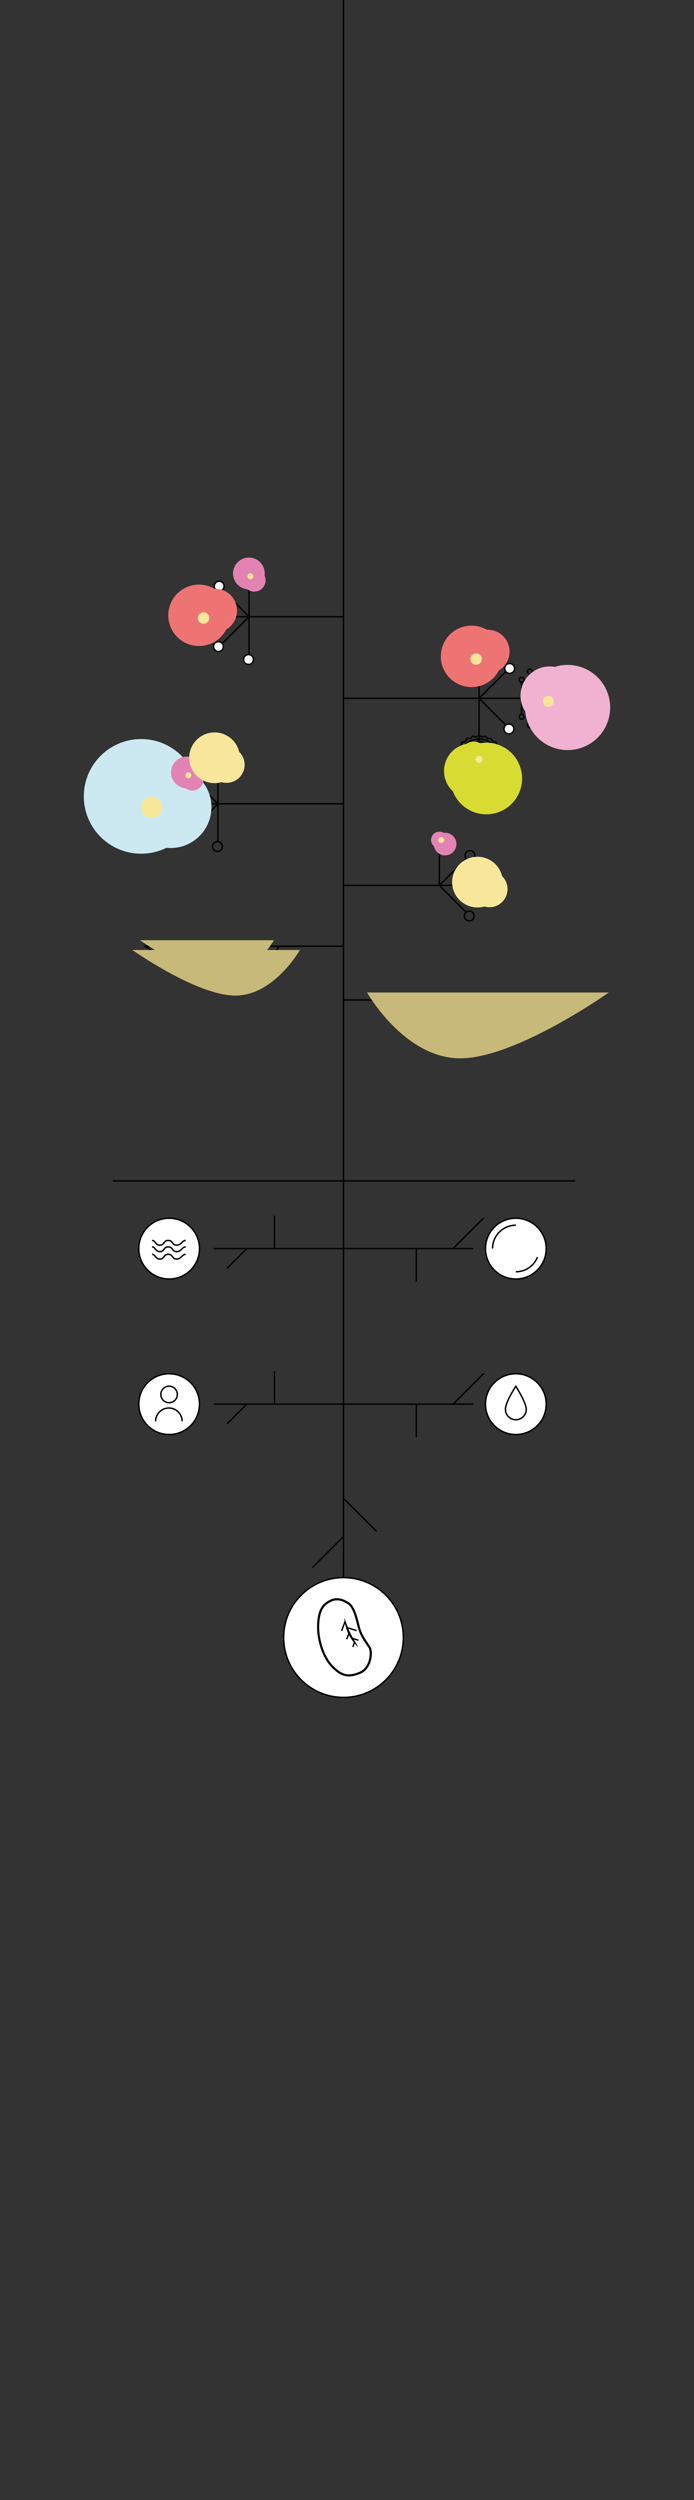 <?xml version="1.0" encoding="utf-8"?>
<!-- Generator: Adobe Illustrator 16.0.0, SVG Export Plug-In . SVG Version: 6.00 Build 0)  -->
<!DOCTYPE svg PUBLIC "-//W3C//DTD SVG 1.1//EN" "http://www.w3.org/Graphics/SVG/1.1/DTD/svg11.dtd">
<svg version="1.1" id="Livello_1" xmlns="http://www.w3.org/2000/svg" xmlns:xlink="http://www.w3.org/1999/xlink" x="0px" y="0px"
	 width="960.385px" height="3456.769px" viewBox="0 0 960.385 3456.769" enable-background="new 0 0 960.385 3456.769"
	 xml:space="preserve">
<rect x="0" y="0" width="960.385" height="3456.769" fill="#333333" stroke="none"/>
<g>
	<g>
		<circle fill="#FFFFFF" stroke="#010202" stroke-width="2" cx="286.435" cy="852.751" r="6.804"/>
		<g>
			<circle fill="#FFFFFF" stroke="#010202" stroke-width="2" cx="303.3" cy="810.445" r="6.803"/>
			<line fill="none" stroke="#010202" stroke-width="2" x1="344.604" y1="852.751" x2="307.583" y2="815.729"/>
		</g>
		<line fill="none" stroke="#010202" stroke-width="2" x1="476.295" y1="852.751" x2="293.238" y2="852.751"/>
		<g>
			<circle fill="#FFFFFF" stroke="#010202" stroke-width="2" cx="345.312" cy="793.63" r="6.803"/>
			<line fill="none" stroke="#010202" stroke-width="2" x1="344.604" y1="852.751" x2="344.604" y2="800.394"/>
		</g>
		<g>
			<circle fill="#FFFFFF" stroke="#010202" stroke-width="2" cx="343.896" cy="911.872" r="6.803"/>
			<line fill="none" stroke="#010202" stroke-width="2" x1="344.604" y1="852.751" x2="344.604" y2="905.107"/>
		</g>
		<g>
			<circle fill="#FFFFFF" stroke="#010202" stroke-width="2" cx="302.299" cy="894.055" r="6.804"/>
			<line fill="none" stroke="#010202" stroke-width="2" x1="344.604" y1="852.751" x2="307.582" y2="889.772"/>
		</g>
	</g>
	<g>
		<g>
			<circle fill="#FFFFFF" stroke="#010202" stroke-width="2" cx="704.261" cy="1007.855" r="6.803"/>
			<line fill="none" stroke="#010202" stroke-width="2" x1="662.957" y1="965.551" x2="699.979" y2="1002.572"/>
		</g>
		<line fill="none" stroke="#010202" stroke-width="2" x1="476.295" y1="965.551" x2="750.796" y2="965.551"/>
		<g>
			<circle fill="#FFFFFF" stroke="#010202" stroke-width="2" cx="663.664" cy="906.43" r="6.803"/>
			<line fill="none" stroke="#010202" stroke-width="2" x1="662.957" y1="965.551" x2="662.958" y2="913.193"/>
		</g>
		<g>
			<circle fill="#FFFFFF" stroke="#010202" stroke-width="2" cx="705.262" cy="924.247" r="6.804"/>
			<line fill="none" stroke="#010202" stroke-width="2" x1="662.957" y1="965.551" x2="699.979" y2="928.528"/>
		</g>
	</g>
	<circle fill="none" stroke="#010202" stroke-width="2" cx="286.435" cy="852.751" r="12.134"/>
	<circle fill="none" stroke="#010202" stroke-width="2" cx="345.312" cy="793.63" r="12.133"/>
	<circle fill="none" stroke="#010202" stroke-width="2" cx="286.435" cy="852.751" r="23.597"/>
	<circle fill="none" stroke="#010202" stroke-width="2" cx="302.32" cy="1052.272" r="23.597"/>
	<circle fill="none" stroke="#010202" stroke-width="2" cx="666.155" cy="1224.193" r="12.134"/>
	<circle fill="none" stroke="#010202" stroke-width="2" cx="666.155" cy="1224.193" r="23.597"/>
	<g>
		<g>
			<path fill="none" stroke="#010202" stroke-width="2" d="M386.262,1308.192H200.965c0,0,71.111,50.4,113.918,50.4
				S386.262,1308.192,386.262,1308.192z"/>
			<line fill="none" stroke="#010202" stroke-width="2" x1="386.262" y1="1308.192" x2="476.294" y2="1308.192"/>
		</g>
		<line fill="none" stroke="#010202" stroke-width="2" x1="350.421" y1="1308.192" x2="334.182" y2="1324.431"/>
		<line fill="none" stroke="#010202" stroke-width="2" x1="324.662" y1="1308.192" x2="313.462" y2="1319.392"/>
		<line fill="none" stroke="#010202" stroke-width="2" x1="297.782" y1="1308.192" x2="290.502" y2="1315.472"/>
	</g>
	<g>
		<g>
			<path fill="none" stroke="#010202" stroke-width="2" d="M538.053,1382.593h238.239c0,0-91.429,64.8-146.464,64.8
				C574.791,1447.393,538.053,1382.593,538.053,1382.593z"/>
			<line fill="none" stroke="#010202" stroke-width="2" x1="538.053" y1="1382.593" x2="476.294" y2="1382.593"/>
		</g>
		<line fill="none" stroke="#010202" stroke-width="2" x1="584.136" y1="1382.593" x2="605.013" y2="1403.472"/>
		<line fill="none" stroke="#010202" stroke-width="2" x1="617.253" y1="1382.593" x2="631.652" y2="1396.989"/>
		<line fill="none" stroke="#010202" stroke-width="2" x1="651.812" y1="1382.593" x2="661.173" y2="1391.951"/>
	</g>
	<g>
		<g>
			<circle fill="none" stroke="#010202" stroke-width="2" cx="260.308" cy="1069.087" r="6.803"/>
			<line fill="none" stroke="#010202" stroke-width="2" x1="301.612" y1="1111.394" x2="264.591" y2="1074.37"/>
		</g>
		<line fill="none" stroke="#010202" stroke-width="2" x1="476.295" y1="1111.394" x2="226.794" y2="1111.394"/>
		<g>
			<circle fill="none" stroke="#010202" stroke-width="2" cx="302.32" cy="1052.272" r="6.803"/>
			<line fill="none" stroke="#010202" stroke-width="2" x1="301.612" y1="1111.394" x2="301.612" y2="1059.036"/>
		</g>
		<g>
			<circle fill="none" stroke="#010202" stroke-width="2" cx="300.904" cy="1170.515" r="6.803"/>
			<line fill="none" stroke="#010202" stroke-width="2" x1="301.612" y1="1111.394" x2="301.611" y2="1163.749"/>
		</g>
		<g>
			<circle fill="none" stroke="#010202" stroke-width="2" cx="259.307" cy="1152.697" r="6.804"/>
			<line fill="none" stroke="#010202" stroke-width="2" x1="301.612" y1="1111.394" x2="264.59" y2="1148.415"/>
		</g>
	</g>
	<g>
		<circle fill="none" stroke="#010202" stroke-width="2" cx="666.156" cy="1224.192" r="6.803"/>
		<g>
			<circle fill="none" stroke="#010202" stroke-width="2" cx="649.291" cy="1266.497" r="6.803"/>
			<line fill="none" stroke="#010202" stroke-width="2" x1="607.986" y1="1224.192" x2="645.008" y2="1261.214"/>
		</g>
		<line fill="none" stroke="#010202" stroke-width="2" x1="476.295" y1="1224.192" x2="659.353" y2="1224.192"/>
		<g>
			<circle fill="none" stroke="#010202" stroke-width="2" cx="608.693" cy="1165.071" r="6.803"/>
			<line fill="none" stroke="#010202" stroke-width="2" x1="607.986" y1="1224.192" x2="607.987" y2="1171.835"/>
		</g>
		<g>
			<circle fill="none" stroke="#010202" stroke-width="2" cx="650.292" cy="1182.889" r="6.804"/>
			<line fill="none" stroke="#010202" stroke-width="2" x1="607.986" y1="1224.192" x2="645.009" y2="1187.171"/>
		</g>
	</g>
	<circle fill="none" stroke="#010202" stroke-width="2" cx="302.32" cy="1052.272" r="12.133"/>
	<g>
		<path fill="none" stroke="#010202" stroke-width="2" d="M204.535,1096.357c-7.826,7.826-7.824,20.519,0.003,28.346
			c7.828,7.828,20.519,7.828,28.344,0.003c7.83-7.83,7.829-20.52,0.001-28.348C225.056,1088.53,212.364,1088.528,204.535,1096.357z"
			/>
		<g>
			<g>
				<path fill="#FFFFFF" stroke="#010202" stroke-width="2" d="M224.499,1104.743c3.203,3.202,3.201,8.392-0.002,11.595
					c-3.202,3.202-8.394,3.202-11.593,0c-3.204-3.201-3.201-8.391-0.002-11.595C216.105,1101.54,221.299,1101.543,224.499,1104.743z
					"/>
			</g>
			<path fill="none" stroke="#010202" stroke-width="2" d="M199.201,1091.04c-10.771,10.771-10.77,28.231,0,39.001
				c10.766,10.767,28.23,10.771,39-0.001c10.769-10.768,10.766-28.232,0-38.999C227.431,1080.271,209.97,1080.272,199.201,1091.04z"
				/>
			<circle fill="none" stroke="#010202" stroke-width="2" cx="218.699" cy="1110.541" r="14.622"/>
		</g>
		<line fill="none" stroke="#010202" stroke-width="2" x1="191.142" y1="1083.113" x2="195.631" y2="1087.454"/>
		<line fill="none" stroke="#010202" stroke-width="2" x1="199.193" y1="1076.936" x2="202.313" y2="1082.306"/>
		<line fill="none" stroke="#010202" stroke-width="2" x1="208.573" y1="1073.05" x2="210.187" y2="1079.022"/>
		<line fill="none" stroke="#010202" stroke-width="2" x1="218.635" y1="1071.725" x2="218.711" y2="1077.896"/>
		<line fill="none" stroke="#010202" stroke-width="2" x1="228.7" y1="1073.051" x2="227.114" y2="1078.992"/>
		<line fill="none" stroke="#010202" stroke-width="2" x1="238.077" y1="1076.935" x2="235.01" y2="1082.253"/>
		<line fill="none" stroke="#010202" stroke-width="2" x1="246.128" y1="1083.114" x2="241.786" y2="1087.456"/>
		<line fill="none" stroke="#010202" stroke-width="2" x1="252.307" y1="1091.165" x2="246.989" y2="1094.231"/>
		<line fill="none" stroke="#010202" stroke-width="2" x1="250.249" y1="1102.126" x2="256.191" y2="1100.542"/>
		<line fill="none" stroke="#010202" stroke-width="2" x1="250.219" y1="1119.055" x2="256.191" y2="1120.669"/>
		<line fill="none" stroke="#010202" stroke-width="2" x1="246.935" y1="1126.927" x2="252.306" y2="1130.049"/>
		<line fill="none" stroke="#010202" stroke-width="2" x1="234.957" y1="1138.843" x2="238.076" y2="1144.278"/>
		<line fill="none" stroke="#010202" stroke-width="2" x1="227.083" y1="1142.077" x2="228.698" y2="1148.162"/>
		<line fill="none" stroke="#010202" stroke-width="2" x1="218.71" y1="1143.165" x2="218.635" y2="1149.485"/>
		<line fill="none" stroke="#010202" stroke-width="2" x1="210.22" y1="1142.047" x2="208.571" y2="1148.162"/>
		<line fill="none" stroke="#010202" stroke-width="2" x1="202.373" y1="1138.784" x2="199.194" y2="1144.278"/>
		<line fill="none" stroke="#010202" stroke-width="2" x1="195.636" y1="1133.605" x2="191.142" y2="1138.1"/>
		<line fill="none" stroke="#010202" stroke-width="2" x1="190.457" y1="1126.868" x2="184.963" y2="1130.048"/>
		<line fill="none" stroke="#010202" stroke-width="2" x1="181.08" y1="1120.671" x2="187.196" y2="1119.022"/>
		<line fill="none" stroke="#010202" stroke-width="2" x1="179.754" y1="1110.605" x2="186.078" y2="1110.605"/>
		<line fill="none" stroke="#010202" stroke-width="2" x1="181.079" y1="1100.544" x2="187.17" y2="1102.131"/>
		<line fill="none" stroke="#010202" stroke-width="2" x1="184.963" y1="1091.165" x2="190.412" y2="1094.264"/>
		<line fill="none" stroke="#010202" stroke-width="2" x1="246.128" y1="1138.1" x2="241.712" y2="1133.684"/>
	</g>
	<g>
		<path fill="none" stroke="#010202" stroke-width="2" d="M204.535,1096.357c-7.826,7.826-7.824,20.519,0.003,28.346
			c7.828,7.828,20.519,7.828,28.344,0.003c7.83-7.83,7.829-20.52,0.001-28.348C225.056,1088.53,212.364,1088.528,204.535,1096.357z"
			/>
		<g>
			<g>
				<path fill="#FFFFFF" stroke="#010202" stroke-width="2" d="M224.499,1104.743c3.203,3.202,3.201,8.392-0.002,11.595
					c-3.202,3.202-8.394,3.202-11.593,0c-3.204-3.201-3.201-8.391-0.002-11.595C216.105,1101.54,221.299,1101.543,224.499,1104.743z
					"/>
			</g>
			<path fill="none" stroke="#010202" stroke-width="2" d="M199.201,1091.04c-10.771,10.771-10.77,28.231,0,39.001
				c10.766,10.767,28.23,10.771,39-0.001c10.769-10.768,10.766-28.232,0-38.999C227.431,1080.271,209.97,1080.272,199.201,1091.04z"
				/>
			<circle fill="none" stroke="#010202" stroke-width="2" cx="218.699" cy="1110.541" r="14.622"/>
		</g>
		<line fill="none" stroke="#010202" stroke-width="2" x1="191.142" y1="1083.113" x2="195.631" y2="1087.454"/>
		<line fill="none" stroke="#010202" stroke-width="2" x1="199.193" y1="1076.936" x2="202.313" y2="1082.306"/>
		<line fill="none" stroke="#010202" stroke-width="2" x1="208.573" y1="1073.05" x2="210.187" y2="1079.022"/>
		<line fill="none" stroke="#010202" stroke-width="2" x1="218.635" y1="1071.725" x2="218.711" y2="1077.896"/>
		<line fill="none" stroke="#010202" stroke-width="2" x1="228.7" y1="1073.051" x2="227.114" y2="1078.992"/>
		<line fill="none" stroke="#010202" stroke-width="2" x1="238.077" y1="1076.935" x2="235.01" y2="1082.253"/>
		<line fill="none" stroke="#010202" stroke-width="2" x1="246.128" y1="1083.114" x2="241.786" y2="1087.456"/>
		<line fill="none" stroke="#010202" stroke-width="2" x1="252.307" y1="1091.165" x2="246.989" y2="1094.231"/>
		<line fill="none" stroke="#010202" stroke-width="2" x1="250.249" y1="1102.126" x2="256.191" y2="1100.542"/>
		<line fill="none" stroke="#010202" stroke-width="2" x1="250.219" y1="1119.055" x2="256.191" y2="1120.669"/>
		<line fill="none" stroke="#010202" stroke-width="2" x1="246.935" y1="1126.927" x2="252.306" y2="1130.049"/>
		<line fill="none" stroke="#010202" stroke-width="2" x1="234.957" y1="1138.843" x2="238.076" y2="1144.278"/>
		<line fill="none" stroke="#010202" stroke-width="2" x1="227.083" y1="1142.077" x2="228.698" y2="1148.162"/>
		<line fill="none" stroke="#010202" stroke-width="2" x1="218.71" y1="1143.165" x2="218.635" y2="1149.485"/>
		<line fill="none" stroke="#010202" stroke-width="2" x1="210.22" y1="1142.047" x2="208.571" y2="1148.162"/>
		<line fill="none" stroke="#010202" stroke-width="2" x1="202.373" y1="1138.784" x2="199.194" y2="1144.278"/>
		<line fill="none" stroke="#010202" stroke-width="2" x1="195.636" y1="1133.605" x2="191.142" y2="1138.1"/>
		<line fill="none" stroke="#010202" stroke-width="2" x1="190.457" y1="1126.868" x2="184.963" y2="1130.048"/>
		<line fill="none" stroke="#010202" stroke-width="2" x1="181.08" y1="1120.671" x2="187.196" y2="1119.022"/>
		<line fill="none" stroke="#010202" stroke-width="2" x1="179.754" y1="1110.605" x2="186.078" y2="1110.605"/>
		<line fill="none" stroke="#010202" stroke-width="2" x1="181.079" y1="1100.544" x2="187.17" y2="1102.131"/>
		<line fill="none" stroke="#010202" stroke-width="2" x1="184.963" y1="1091.165" x2="190.412" y2="1094.264"/>
		<line fill="none" stroke="#010202" stroke-width="2" x1="246.128" y1="1138.1" x2="241.712" y2="1133.684"/>
	</g>
	<circle fill="none" stroke="#010202" stroke-width="2" cx="260.309" cy="1069.089" r="12.133"/>
	<g>
		<circle fill="none" stroke="#010202" stroke-width="2" cx="758.869" cy="965.552" r="8.072"/>
		<circle fill="none" stroke="#010202" stroke-width="2" cx="758.869" cy="965.553" r="20.405"/>
		<circle fill="none" stroke="#010202" stroke-width="2" cx="758.869" cy="965.551" r="37.019"/>
		<circle fill="none" stroke="#010202" stroke-width="2" cx="758.869" cy="965.551" r="27.997"/>
		<g>
			<line fill="none" stroke="#010202" stroke-width="2" x1="721.85" y1="987.577" x2="721.85" y2="943.262"/>
			<circle fill="none" stroke="#010202" stroke-width="2" cx="721.85" cy="990.995" r="3.418"/>
			<path fill="none" stroke="#010202" stroke-width="2" d="M721.85,943.262c-1.888,0-3.417-1.528-3.417-3.419
				c0-1.887,1.529-3.416,3.417-3.416c1.889,0,3.418,1.529,3.418,3.416C725.268,941.733,723.738,943.262,721.85,943.262z"/>
		</g>
		<g>
			<line fill="none" stroke="#010202" stroke-width="2" x1="795.888" y1="987.577" x2="795.888" y2="943.262"/>
			<circle fill="none" stroke="#010202" stroke-width="2" cx="795.888" cy="990.995" r="3.418"/>
			<path fill="none" stroke="#010202" stroke-width="2" d="M795.888,943.262c-1.889,0-3.419-1.528-3.419-3.419
				c0-1.887,1.53-3.416,3.419-3.416c1.887,0,3.417,1.529,3.417,3.416C799.305,941.733,797.774,943.262,795.888,943.262z"/>
		</g>
		<g>
			<line fill="none" stroke="#010202" stroke-width="2" x1="736.711" y1="928.532" x2="781.026" y2="928.532"/>
			<circle fill="none" stroke="#010202" stroke-width="2" cx="733.293" cy="928.532" r="3.418"/>
			<circle fill="none" stroke="#010202" stroke-width="2" cx="784.444" cy="928.532" r="3.418"/>
		</g>
		<g>
			<line fill="none" stroke="#010202" stroke-width="2" x1="736.711" y1="1002.57" x2="781.026" y2="1002.57"/>
			<circle fill="none" stroke="#010202" stroke-width="2" cx="733.293" cy="1002.57" r="3.418"/>
			<circle fill="none" stroke="#010202" stroke-width="2" cx="784.444" cy="1002.57" r="3.418"/>
		</g>
	</g>
	<circle fill="none" stroke="#010202" stroke-width="2" cx="663.665" cy="906.43" r="23.597"/>
	<circle fill="none" stroke="#010202" stroke-width="2" cx="663.665" cy="906.43" r="17.197"/>
	<line fill="none" stroke="#010202" stroke-width="2" x1="662.957" y1="965.551" x2="662.957" y2="1045.097"/>
	<g>
		<g>
			<circle fill="none" stroke="#010202" stroke-width="2" cx="662.957" cy="1049.899" r="28.011"/>
			<circle fill="none" stroke="#010202" stroke-width="2" cx="662.957" cy="1049.899" r="24.162"/>
			<circle fill="none" stroke="#010202" stroke-width="2" cx="662.958" cy="1049.9" r="14.54"/>
			<polygon fill="none" stroke="#010202" stroke-width="2" points="686.488,1026.238 687.476,1030.972 691.792,1033.149 
				691.521,1037.977 695.126,1041.198 693.614,1045.791 696.262,1049.835 693.614,1053.88 695.126,1058.472 691.521,1061.693 
				691.792,1066.521 687.476,1068.699 686.488,1073.432 681.755,1074.418 679.577,1078.734 674.75,1078.463 671.529,1082.068 
				666.937,1080.557 662.892,1083.206 658.848,1080.557 654.255,1082.068 651.034,1078.463 646.207,1078.734 644.028,1074.418 
				639.296,1073.432 638.309,1068.699 633.993,1066.52 634.265,1061.693 630.659,1058.472 632.171,1053.879 629.522,1049.835 
				632.171,1045.79 630.659,1041.198 634.265,1037.977 633.993,1033.149 638.309,1030.972 639.296,1026.238 644.028,1025.252 
				646.207,1020.936 651.034,1021.207 654.255,1017.602 658.848,1019.113 662.892,1016.465 666.937,1019.113 671.528,1017.602 
				674.75,1021.207 679.577,1020.936 681.755,1025.252 			"/>
		</g>
		<circle fill="#FFFFFF" stroke="#010202" stroke-width="2" cx="662.957" cy="1049.9" r="6.803"/>
	</g>
	<g>
		<g>
			<path fill="#C6B979" d="M378.99,1299.981H193.693c0,0,71.111,50.399,113.918,50.399S378.99,1299.981,378.99,1299.981z"/>
		</g>
	</g>
	<g>
		<g>
			<path fill="#C6B979" d="M415.003,1313.497H183.208c0,0,88.956,63.046,142.504,63.046S415.003,1313.497,415.003,1313.497z"/>
		</g>
	</g>
	<g>
		<g>
			<path fill="#C6B979" d="M507.885,1372.277H842.48c0,0-128.407,91.008-205.704,91.008
				C559.479,1463.285,507.885,1372.277,507.885,1372.277z"/>
		</g>
	</g>
	<g>
		<g>
			<path fill="#C6B979" d="M526.339,1384.293h240.848c0,0-92.429,65.508-148.07,65.508
				C563.478,1449.801,526.339,1384.293,526.339,1384.293z"/>
		</g>
	</g>
	<circle fill="#CCE9F2" cx="195.233" cy="1101.121" r="79.248"/>
	<circle fill="#CCE9F2" cx="236.078" cy="1116.023" r="56.498"/>
	<circle fill="#CCE9F2" cx="200.689" cy="1113.751" r="41.248"/>
	<path fill="#F8E79B" d="M224.705,1115.144c0.53,8.131-5.628,15.148-13.757,15.678c-8.127,0.531-15.146-5.628-15.676-13.756
		c-0.531-8.127,5.628-15.146,13.756-15.677C217.156,1100.858,224.174,1107.017,224.705,1115.144z"/>
	<g>
		<path fill="#D7DB32" d="M626.172,1060.086c9.002-25.84,37.242-39.493,63.088-30.489c25.842,9,39.496,37.247,30.494,63.088
			c-9.002,25.842-37.247,39.496-63.091,30.494S617.169,1085.932,626.172,1060.086z"/>
		<circle fill="#D7DB32" cx="652.736" cy="1066.037" r="38.287"/>
		<path fill="#D7DB32" d="M641.197,1045.438c4.809-13.802,19.897-21.096,33.7-16.288c13.805,4.809,21.097,19.897,16.287,33.699
			c-4.808,13.803-19.895,21.098-33.698,16.287C643.684,1074.331,636.392,1059.241,641.197,1045.438z"/>
		<circle fill="#D7DB32" cx="655.57" cy="1044.244" r="18.868"/>
		<path fill="#D7DB32" d="M653.147,1045.018c2.505-7.185,10.358-10.98,17.54-8.476c7.185,2.501,10.982,10.354,8.479,17.537
			c-2.505,7.187-10.356,10.979-17.54,8.479C654.44,1060.056,650.646,1052.202,653.147,1045.018z"/>
		<path fill="#F8E79B" d="M658.307,1048.278c0.896-2.565,3.7-3.924,6.271-3.029c2.568,0.896,3.927,3.701,3.031,6.271
			c-0.895,2.568-3.703,3.927-6.271,3.031C658.768,1053.655,657.412,1050.851,658.307,1048.278z"/>
	</g>
	<path fill="#F1B1D1" d="M805.185,1033.724c-30.652,10.875-64.317-5.159-75.192-35.812c-10.875-30.652,5.16-64.316,35.813-75.193
		c30.655-10.873,64.317,5.158,75.19,35.814C851.873,989.187,835.84,1022.848,805.185,1033.724z"/>
	<circle fill="#F1B1D1" cx="760.751" cy="961.867" r="40.432"/>
	<circle fill="#F1B1D1" cx="759.11" cy="983.99" r="28.826"/>
	<circle fill="#F1B1D1" cx="755.312" cy="966.3" r="21.045"/>
	<path fill="#F8E79B" d="M761.304,976.87c-3.918,1.391-8.219-0.658-9.609-4.576c-1.39-3.916,0.659-8.219,4.576-9.604
		c3.916-1.392,8.218,0.655,9.606,4.574C767.268,971.179,765.219,975.479,761.304,976.87z"/>
	<g>
		<circle fill="#E383B4" cx="344.424" cy="792.892" r="21.967"/>
		<circle fill="#E383B4" cx="351.864" cy="802.373" r="15.661"/>
		<circle fill="#E383B4" cx="343.862" cy="796.663" r="11.434"/>
		<circle fill="#F8E79B" cx="346.531" cy="796.787" r="4.088"/>
	</g>
	<g>
		<circle fill="#E383B4" cx="258.605" cy="1067.996" r="21.967"/>
		<circle fill="#E383B4" cx="266.046" cy="1077.476" r="15.661"/>
		<circle fill="#E383B4" cx="258.044" cy="1071.767" r="11.434"/>
		<circle fill="#F8E79B" cx="260.713" cy="1071.891" r="4.088"/>
	</g>
	<g>
		<circle fill="#EE7473" cx="652.493" cy="907.509" r="42.473"/>
		<circle fill="#EE7473" cx="674.872" cy="901.011" r="30.281"/>
		<circle fill="#EE7473" cx="658.853" cy="911.24" r="22.107"/>
		<circle fill="#F8E79B" cx="658.853" cy="911.241" r="7.905"/>
	</g>
	<g>
		<circle fill="#EE7473" cx="275.338" cy="850.763" r="42.473"/>
		<circle fill="#EE7473" cx="297.717" cy="844.265" r="30.281"/>
		<circle fill="#EE7473" cx="281.697" cy="854.494" r="22.107"/>
		<circle fill="#F8E79B" cx="281.698" cy="854.495" r="7.905"/>
	</g>
	<g>
		<circle fill="#F8E79B" cx="296.905" cy="1047.73" r="35.058"/>
		<circle fill="#F8E79B" cx="313.512" cy="1057.433" r="24.994"/>
		<circle fill="#F8E79B" cx="298.285" cy="1053.657" r="18.247"/>
		<circle fill="#F8E79B" cx="302.319" cy="1052.273" r="6.524"/>
	</g>
	<g>
		<circle fill="#F8E79B" cx="660.741" cy="1219.65" r="35.058"/>
		<circle fill="#F8E79B" cx="677.348" cy="1229.353" r="24.994"/>
		<circle fill="#F8E79B" cx="662.121" cy="1225.577" r="18.247"/>
		<circle fill="#F8E79B" cx="666.155" cy="1224.193" r="6.524"/>
	</g>
	<g>
		<circle fill="#E383B4" cx="615.954" cy="1167.05" r="15.661"/>
		<circle fill="#E383B4" cx="607.952" cy="1161.341" r="11.434"/>
		<circle fill="#F8E79B" cx="610.621" cy="1161.465" r="4.088"/>
	</g>
	<g>
		<rect x="474.343" fill="#010202" width="2" height="2206.273"/>
	</g>
	<g>
		<circle fill="#FFFFFF" stroke="#010202" stroke-width="2" cx="713.836" cy="1941.436" r="42"/>
		<path fill="none" stroke="#010202" stroke-width="2" d="M713.836,1916.68c0,0-14.432,21.705-14.432,31.924
			c0,7.973,6.461,14.432,14.432,14.432c7.972,0,14.432-6.459,14.432-14.432C728.268,1939.344,713.836,1916.68,713.836,1916.68z"/>
	</g>
	<g>
		<circle fill="#FFFFFF" stroke="#010202" stroke-width="2" cx="234.058" cy="1941.426" r="41.991"/>
		<circle fill="none" stroke="#010202" stroke-width="2" cx="233.976" cy="1928.017" r="11.425"/>
		<path fill="none" stroke="#010202" stroke-width="2" d="M252.047,1965.141c0-10.138-8.219-18.356-18.355-18.356
			s-18.355,8.219-18.355,18.356"/>
	</g>
	<line fill="none" stroke="#010202" stroke-width="2" x1="795.836" y1="1632.799" x2="155.836" y2="1632.799"/>
	<line fill="none" stroke="#010202" stroke-width="2" x1="295.681" y1="1726.398" x2="655.054" y2="1726.398"/>
	<line fill="none" stroke="#010202" stroke-width="2" x1="475.345" y1="2124.428" x2="432.391" y2="2167.381"/>
	<line fill="none" stroke="#010202" stroke-width="2" x1="475.345" y1="2071.627" x2="521.19" y2="2117.473"/>
	<circle fill="#FFFFFF" stroke="#010202" stroke-width="2" cx="475.344" cy="2264.093" r="82.82"/>
	<line fill="none" stroke="#010202" stroke-width="2" x1="379.837" y1="1726.398" x2="379.836" y2="1680.799"/>
	<line fill="none" stroke="#010202" stroke-width="2" x1="341.437" y1="1726.398" x2="314.284" y2="1753.551"/>
	<line fill="none" stroke="#010202" stroke-width="2" x1="576.117" y1="1726.398" x2="576.116" y2="1772"/>
	<line fill="none" stroke="#010202" stroke-width="2" x1="627.036" y1="1726.398" x2="669.463" y2="1683.973"/>
	<g>
		<circle fill="#FFFFFF" stroke="#010202" stroke-width="2" cx="234.049" cy="1726.398" r="42"/>
		<g>
			<path fill="none" stroke="#010202" stroke-width="2" d="M210.396,1715.053c4.736,0,4.531,6.592,10.916,6.592
				c6.387,0,4.738-6.592,11.535-6.592s4.943,6.592,11.535,6.592s7.621-6.592,12.564-6.592"/>
			<path fill="none" stroke="#010202" stroke-width="2" d="M210.396,1723.999c4.736,0,4.531,6.591,10.916,6.591
				c6.387,0,4.738-6.591,11.535-6.591s4.943,6.591,11.535,6.591s7.621-6.591,12.564-6.591"/>
			<path fill="none" stroke="#010202" stroke-width="2" d="M210.396,1734.247c4.736,0,4.531,6.591,10.916,6.591
				c6.387,0,4.738-6.591,11.535-6.591s4.943,6.591,11.535,6.591s7.621-6.591,12.564-6.591"/>
		</g>
	</g>
	<line fill="none" stroke="#010202" stroke-width="2" x1="295.681" y1="1941.436" x2="655.054" y2="1941.436"/>
	<line fill="none" stroke="#010202" stroke-width="2" x1="379.837" y1="1941.436" x2="379.836" y2="1895.836"/>
	<line fill="none" stroke="#010202" stroke-width="2" x1="341.437" y1="1941.436" x2="314.284" y2="1968.588"/>
	<line fill="none" stroke="#010202" stroke-width="2" x1="576.117" y1="1941.436" x2="576.116" y2="1987.037"/>
	<line fill="none" stroke="#010202" stroke-width="2" x1="627.036" y1="1941.436" x2="669.463" y2="1899.01"/>
	<g>
		<circle fill="#FFFFFF" stroke="#010202" stroke-width="2" cx="713.836" cy="1726.398" r="42"/>
		<path fill="none" stroke="#010202" stroke-width="2" d="M681.618,1726.244c0-17.794,14.425-32.219,32.218-32.219"/>
		<path fill="none" stroke="#010202" stroke-width="2" d="M743.787,1738.137c-4.732,11.907-16.359,20.325-29.951,20.325"/>
	</g>
	<g>
		<path fill="#FFFFFF" stroke="#010202" stroke-width="3" d="M479.436,2215.327c0,0-10.003-7.224-20.839-2.5
			c-10.833,4.724-17.5,12.225-18.336,33.615c-0.832,21.393,7.502,45.564,19.587,57.789s20.976,15.558,37.646,8.889
			c16.669-6.666,17.225-29.631,14.168-34.818c-3.055-5.188-10.833-14.635-14.168-25.19
			C494.16,2242.555,490.875,2219.356,479.436,2215.327z"/>
		<g>
			<path fill="#010202" d="M476.519,2236.929c0,0,0.266,0.679,0.698,1.858c0.434,1.173,1.053,2.85,1.797,4.862
				c0.348,1.008,0.807,2.073,1.208,3.221c0.397,1.151,0.931,2.32,1.384,3.562c0.438,1.25,1.045,2.472,1.556,3.755
				c0.492,1.295,1.125,2.537,1.734,3.791c0.301,0.616,0.571,1.299,0.892,1.861c0.332,0.63,0.663,1.257,0.991,1.879
				c0.646,1.271,1.299,2.417,1.938,3.562c0.668,1.137,1.313,2.236,1.926,3.278c0.655,1.026,1.238,2.021,1.801,2.945
				c0.57,0.906,1.05,1.796,1.473,2.57c0.419,0.784,0.715,1.513,0.979,2.087c0.417,1.22,0.61,1.907,0.61,1.907
				s-0.44-0.594-1.131-1.616c-0.391-0.482-0.866-1.067-1.411-1.738c-0.57-0.654-1.213-1.393-1.915-2.199
				c-0.708-0.801-1.468-1.702-2.242-2.674c-0.757-0.99-1.584-2.013-2.333-3.166c-0.741-1.152-1.594-2.333-2.248-3.56
				c-0.347-0.612-0.696-1.229-1.047-1.848c-0.388-0.673-0.653-1.321-0.982-1.987c-0.608-1.333-1.238-2.656-1.715-4.006
				c-0.519-1.336-0.987-2.667-1.361-3.973c-0.398-1.299-0.765-2.561-1.03-3.776c-0.286-1.21-0.558-2.352-0.729-3.424
				C476.564,2239.838,476.519,2236.929,476.519,2236.929z"/>
		</g>
		<line fill="none" stroke="#010202" stroke-width="2" x1="477.552" y1="2241.857" x2="472.736" y2="2254.897"/>
		<line fill="none" stroke="#010202" stroke-width="2" x1="483.134" y1="2257.431" x2="479.814" y2="2266.423"/>
		<line fill="none" stroke="#010202" stroke-width="2" x1="490.413" y1="2271.266" x2="488.255" y2="2277.112"/>
		<line fill="none" stroke="#010202" stroke-width="2" x1="480.192" y1="2250.339" x2="493.451" y2="2254.51"/>
		<line fill="none" stroke="#010202" stroke-width="2" x1="486.821" y1="2264.983" x2="495.965" y2="2267.862"/>
	</g>
</g>
</svg>
